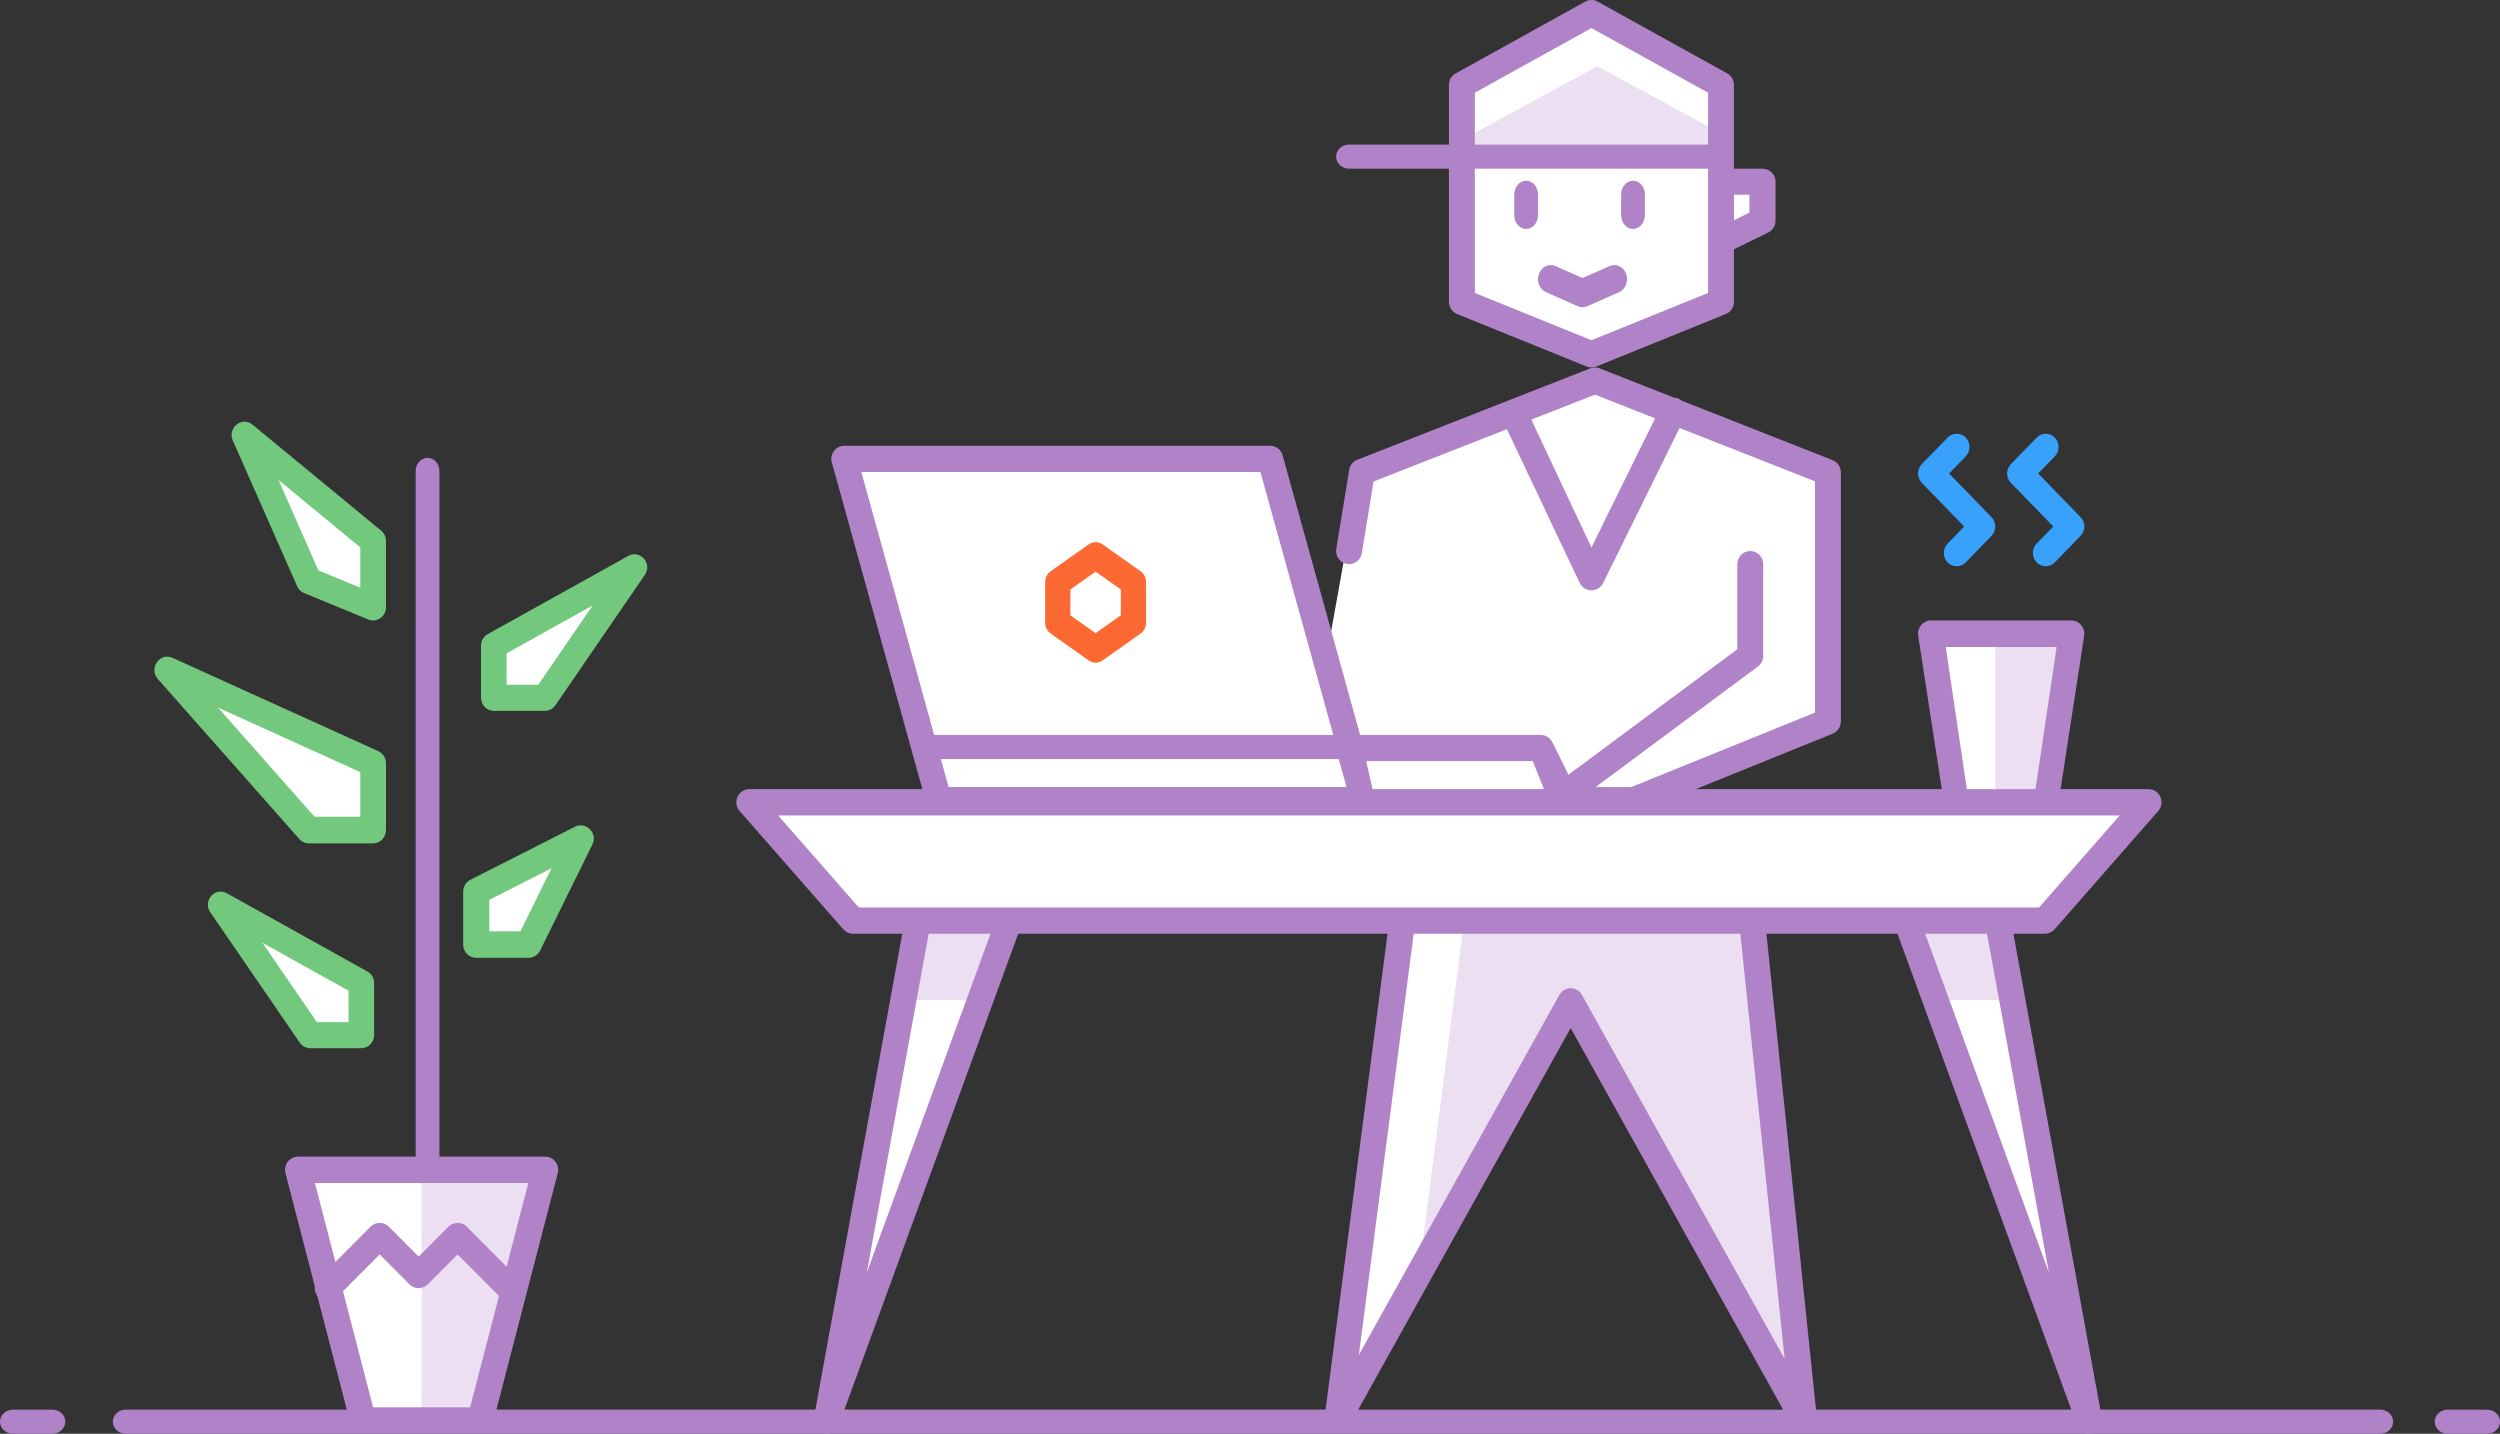 <svg width="415" height="238" viewBox="0 0 415 238" xmlns="http://www.w3.org/2000/svg"><rect x="0" y="0" width="415" height="238" fill="#333333" stroke="none"/><title>illustration-1</title><desc>Created with Sketch.</desc><g fill="none"><path fill="#fff" d="M215.879 133h54.618l32.128-13.125v-41.563l-38.554-15.313-38.554 15.247-2.142 13.191z"/><path fill="#fff" d="M285.867 30h6.9v6.711l-6.9 3.289"/><path fill="#fff" d="M153.284 153l-15.279 83 30.558-83"/><path fill="#fff" d="M291.015 153l8.653 83-38.937-69.895-38.937 69.895 10.816-83"/><path fill="#fff" d="M339.609 153h-198.172l-17.232-20h232.637z"/><path fill="#fff" d="M331.704 153l15.279 83-30.558-83"/><path fill="#fff" d="M339.725 133h-15.055l-4.301-28h23.658z"/><path fill="#fff" d="M286.853 50.231l-21.686 8.769-21.686-8.769v-36.239l21.686-11.992 21.686 11.992z"/><path fill="#fff" d="M79.067 236h-19.144l-10.636-42h40.416z"/><path fill="#B083C8" opacity=".25" d="M260.152 166.105l38.53 69.895-8.562-83h-47.092l-7.434 57.657z"/><path fill="#B083C8" opacity=".25" d="M334.169 166l-2.419-13h-15.324l4.838 13z"/><path fill="#B083C8" opacity=".25" d="M149.834 166l2.419-13h15.324l-4.838 13z"/><path fill="#B083C8" opacity=".25" d="M69.988 194h20.701l-10.895 42h-9.806z"/><path fill="#B083C8" opacity=".25" d="M331.211 133h8.543l4.272-28h-12.815z"/><path fill="#B083C8" opacity=".25" d="M243.48 26v-3.214l21.686-11.786 21.686 11.786v3.214z"/><path d="M283.537 15.387l-19.357-10.725-19.357 10.725v33.245l19.357 7.843 19.357-7.843v-33.245zm2.949 36.743l-21.507 8.714c-.513.208-1.085.208-1.598 0l-21.507-8.714c-.817-.331-1.352-1.132-1.352-2.023v-36.012c0-.796.429-1.529 1.119-1.911l21.507-11.917c.643-.356 1.421-.356 2.064 0l21.507 11.917c.69.382 1.119 1.115 1.119 1.911v36.012c0 .891-.535 1.692-1.352 2.023z" fill="#B083C8" fill-rule="nonzero"/><path d="M255.309 35.714c0 1.262-.883 2.286-1.971 2.286-1.089 0-1.971-1.023-1.971-2.286v-3.429c0-1.262.883-2.286 1.971-2.286 1.089 0 1.971 1.023 1.971 2.286v3.429z" fill="#B083C8" fill-rule="nonzero"/><path d="M273.052 35.714c0 1.262-.883 2.286-1.971 2.286-1.089 0-1.971-1.023-1.971-2.286v-3.429c0-1.262.883-2.286 1.971-2.286 1.089 0 1.971 1.023 1.971 2.286v3.429z" fill="#B083C8" fill-rule="nonzero"/><path fill="#fff" d="M155.735 133l-15.759-57h70.987l15.759 57z"/><path d="M157.467 130.643h66.253l-14.489-52.286h-66.253l14.489 52.286zm-3.685 2.769l-15.696-56.643c-.385-1.39.642-2.769 2.062-2.769h70.705c.96 0 1.802.649 2.062 1.588l15.696 56.643c.385 1.39-.642 2.769-2.062 2.769h-70.705c-.96 0-1.802-.649-2.062-1.588z" fill="#B083C8" fill-rule="nonzero"/><path d="M186.06 97.856l-4.189-2.963-4.189 2.963v4.288l4.189 2.963 4.189-2.963v-4.288zm3.257 7.326l-6.284 4.444c-.704.498-1.62.498-2.324 0l-6.284-4.444c-.583-.412-.933-1.106-.933-1.849v-6.667c0-.743.35-1.437.933-1.849l6.284-4.444c.704-.498 1.62-.498 2.324 0l6.284 4.444c.583.412.933 1.106.933 1.849v6.667c0 .743-.35 1.437-.933 1.849z" fill="#FC6932" fill-rule="nonzero"/><path d="M277.86 66.001c.301.011.604.085.891.23.162.082.309.181.441.295l25.021 9.857c.826.325 1.37 1.131 1.37 2.028v41.353c0 .89-.535 1.69-1.351 2.021l-32.226 13.059c-.254.103-.525.156-.798.156h-12.891c-2.076 0-2.945-2.688-1.27-3.932l31.348-23.289v-14.132c0-1.202.962-2.176 2.148-2.176 1.187 0 2.148.974 2.148 2.176v15.235c0 .693-.326 1.345-.878 1.755l-26.934 20.01h5.914l30.492-12.356v-38.391l-22.481-8.857-12.683 25.74c-.799 1.621-3.084 1.621-3.882 0l-12.095-25.539-22.134 8.683-1.948 11.899c-.194 1.186-1.3 1.988-2.471 1.791-1.171-.197-1.962-1.317-1.768-2.503l2.148-13.124c.124-.759.635-1.396 1.344-1.674l38.672-15.17c.5-.196 1.055-.196 1.554.001l12.319 4.853zm-23.664 3.654l9.983 21.229 10.564-21.44-9.983-3.933-10.564 4.144z" id="Combined-Shape" fill="#B083C8" fill-rule="nonzero"/><path d="M284.662 24c1.194 0 2.162.895 2.162 2s-.968 2-2.162 2h-60.706c-1.194 0-2.162-.895-2.162-2s.968-2 2.162-2h60.706z" fill="#B083C8" fill-rule="nonzero"/><path d="M267.198 44.167c1.083-.479 2.312.103 2.746 1.3.433 1.196-.094 2.554-1.177 3.033l-5.28 2.333c-.504.222-1.065.222-1.569 0l-5.28-2.333c-1.083-.479-1.61-1.836-1.177-3.033.433-1.196 1.662-1.778 2.746-1.3l4.496 1.987 4.496-1.987z" fill="#B083C8" fill-rule="nonzero"/><path d="M290.402 32.328h-4.337c-1.198 0-2.169-.969-2.169-2.164 0-1.195.971-2.164 2.169-2.164h6.506c1.198 0 2.169.969 2.169 2.164v6.491c0 .826-.471 1.58-1.214 1.943l-6.506 3.181c-1.075.526-2.375.082-2.902-.991-.527-1.073-.082-2.369.993-2.895l5.291-2.587v-2.978z" fill="#B083C8" fill-rule="nonzero"/><path d="M223.596 122c1.182 0 2.141.895 2.141 2s-.958 2-2.141 2h-69.636c-1.182 0-2.141-.895-2.141-2s.958-2 2.141-2h69.636z" fill="#B083C8" fill-rule="nonzero"/><path fill="#fff" d="M226.211 133h34.026l-4.342-9h-32.131z"/><path d="M226.366 135c-.963 0-1.808-.645-2.069-1.579l-2.422-8.667c-.386-1.382.644-2.754 2.069-2.754h31.814c.814 0 1.558.464 1.923 1.198l4.299 8.667c.715 1.441-.325 3.136-1.923 3.136h-33.69zm30.212-3.333l-2.149-5.333h-27.647l1.211 5.333h28.585z" fill="#B083C8" fill-rule="nonzero"/><path d="M351.868 135.364h-222.692l13.382 15.273h195.928l13.382-15.273zm-12.416 19.636h-197.86c-.614 0-1.199-.267-1.607-.732l-17.205-19.636c-1.233-1.407-.248-3.631 1.607-3.631h232.27c1.856 0 2.84 2.224 1.607 3.631l-17.205 19.636c-.408.466-.993.732-1.607.732z" fill="#B083C8" fill-rule="nonzero"/><path d="M165.369 152.424c.412-1.127 1.651-1.704 2.768-1.289 1.117.415 1.689 1.666 1.278 2.793l-30.182 82.643c-.912 2.498-4.621 1.472-4.143-1.146l15.091-82.643c.216-1.181 1.34-1.962 2.511-1.745 1.171.218 1.945 1.352 1.73 2.533l-10.529 57.662 21.477-58.808z" fill="#B083C8" fill-rule="nonzero"/><path d="M329.581 153.569c-.216-1.181.559-2.315 1.73-2.533 1.171-.218 2.295.564 2.511 1.745l15.091 82.643c.478 2.618-3.231 3.644-4.143 1.146l-30.182-82.643c-.412-1.127.16-2.377 1.278-2.793 1.117-.415 2.357.162 2.768 1.289l21.477 58.808-10.529-57.662z" fill="#B083C8" fill-rule="nonzero"/><path d="M406.325 238c-1.198 0-2.169-.895-2.169-2s.971-2 2.169-2h6.506c1.198 0 2.169.895 2.169 2s-.971 2-2.169 2h-6.506z" fill="#B083C8" fill-rule="nonzero"/><path d="M2.169 238c-1.198 0-2.169-.895-2.169-2s.971-2 2.169-2h6.506c1.198 0 2.169.895 2.169 2s-.971 2-2.169 2h-6.506z" fill="#B083C8" fill-rule="nonzero"/><path d="M330.586 85.844c.834.859.834 2.252 0 3.111l-4.272 4.4c-.834.859-2.186.859-3.02 0-.834-.859-.834-2.252 0-3.111l2.761-2.844-7.033-7.244c-.834-.859-.834-2.252 0-3.111l4.272-4.4c.834-.859 2.186-.859 3.02 0 .834.859.834 2.252 0 3.111l-2.761 2.844 7.033 7.244zm14.786 0c.834.859.834 2.252 0 3.111l-4.272 4.4c-.834.859-2.186.859-3.02 0-.834-.859-.834-2.252 0-3.111l2.761-2.844-7.033-7.244c-.834-.859-.834-2.252 0-3.111l4.272-4.4c.834-.859 2.186-.859 3.02 0 .834.859.834 2.252 0 3.111l-2.761 2.844 7.033 7.244z" id="Combined-Shape" fill="#37A1FC" fill-rule="nonzero"/><path d="M341.399 107.4h-18.405l3.593 24.2h11.219l3.593-24.2zm-1.771 27.6h-14.862c-1.048 0-1.939-.792-2.098-1.865l-4.246-27.6c-.198-1.333.797-2.535 2.098-2.535h23.354c1.301 0 2.296 1.202 2.098 2.535l-4.246 27.6c-.159 1.073-1.051 1.865-2.098 1.865z" fill="#B083C8" fill-rule="nonzero"/><path d="M87.699 196.381h-35.422l9.659 37.238h16.103l9.659-37.238zm-18.697-4.381v-113.818c0-1.205.883-2.182 1.971-2.182 1.089 0 1.971.977 1.971 2.182v113.818h17.555c1.416 0 2.448 1.359 2.088 2.748l-10.796 41.619c-.25.962-1.107 1.633-2.088 1.633h-19.432c-.981 0-1.838-.671-2.088-1.633l-10.796-41.619c-.36-1.389.672-2.748 2.088-2.748h19.526zM220.043 234l10.565-81.109c.155-1.191 1.237-2.029 2.415-1.873 1.179.157 2.009 1.249 1.854 2.44l-9.311 71.479 33.288-59.78c.823-1.478 2.93-1.478 3.753 0l33.645 60.421-7.521-72.176c-.124-1.195.733-2.265 1.916-2.391 1.183-.126 2.242.741 2.367 1.935l8.446 81.053h93.646c1.188 0 2.151.895 2.151 2s-.963 2-2.151 2h-374.226c-1.188 0-2.151-.895-2.151-2s.963-2 2.151-2h199.163zm5.417 0h70.541l-35.27-63.34-35.27 63.34z" fill="#B083C8" fill-rule="nonzero"/><path fill="#fff" d="M79.846 157h8.379l8.379-17-16.758 8.5z"/><path d="M79.056 159c-1.197 0-2.168-.985-2.168-2.199v-8.796c0-.833.464-1.594 1.198-1.967l17.342-8.796c1.863-.945 3.84 1.06 2.908 2.95l-8.671 17.592c-.367.745-1.118 1.216-1.939 1.216h-8.671zm2.168-4.398h5.163l5.163-10.476-10.327 5.238v5.238z" fill="#72C87C" fill-rule="nonzero"/><path fill="#fff" d="M60.131 173h-8.603l-15.055-22 23.658 13.2z"/><path d="M57.858 169.669v-5.211l-14.293-7.956 9.032 13.167h5.261zm2.122 4.331h-8.488c-.692 0-1.341-.345-1.738-.924l-14.854-21.655c-1.286-1.875.786-4.239 2.755-3.143l23.342 12.993c.682.379 1.106 1.109 1.106 1.901v8.662c0 1.196-.95 2.165-2.122 2.165z" fill="#72C87C" fill-rule="nonzero"/><path fill="#fff" d="M81.817 116h8.603l15.055-22-23.658 13.2z"/><path d="M81.968 118c-1.172 0-2.122-.97-2.122-2.165v-8.662c0-.792.424-1.522 1.106-1.901l23.342-12.993c1.969-1.096 4.041 1.268 2.755 3.143l-14.854 21.655c-.397.579-1.046.924-1.738.924h-8.488zm2.122-4.331h5.261l9.032-13.167-14.293 7.956v5.211z" fill="#72C87C" fill-rule="nonzero"/><path fill="#fff" d="M51.321 137l-23.72-26 34.501 15.167v10.833z"/><path d="M52.203 135.573h7.601v-7.406l-23.622-10.714 16.022 18.12zm-2.513 3.709l-23.484-26.56c-1.56-1.764.315-4.482 2.43-3.523l34.159 15.493c.777.352 1.279 1.148 1.279 2.028v11.067c0 1.222-.956 2.213-2.135 2.213h-10.675c-.598 0-1.169-.26-1.574-.718z" fill="#72C87C" fill-rule="nonzero"/><path fill="#fff" d="M62.102 89.231l-21.686-17.231 10.843 23.692 10.843 4.308z"/><path d="M63.272 88.087c.506.417.801 1.049.801 1.717v10.994c0 1.556-1.525 2.619-2.928 2.042l-10.674-4.398c-.511-.21-.923-.616-1.151-1.132l-10.674-24.188c-.929-2.106 1.523-4.072 3.277-2.627l21.348 17.591zm-3.468 2.774l-13.575-11.186 6.625 15.013 6.95 2.864v-6.69z" fill="#72C87C" fill-rule="nonzero"/><path d="M55.926 215.365c-.842.846-2.207.846-3.05 0-.842-.846-.842-2.218 0-3.064l8.625-8.667c.842-.846 2.207-.846 3.05 0l4.944 4.968 4.944-4.968c.842-.846 2.207-.846 3.05 0l8.625 8.667c.842.846.842 2.218 0 3.064-.842.846-2.207.846-3.05 0l-7.101-7.135-4.944 4.968c-.842.846-2.207.846-3.05 0l-4.944-4.968-7.101 7.135z" fill="#B083C8" fill-rule="nonzero"/></g></svg>